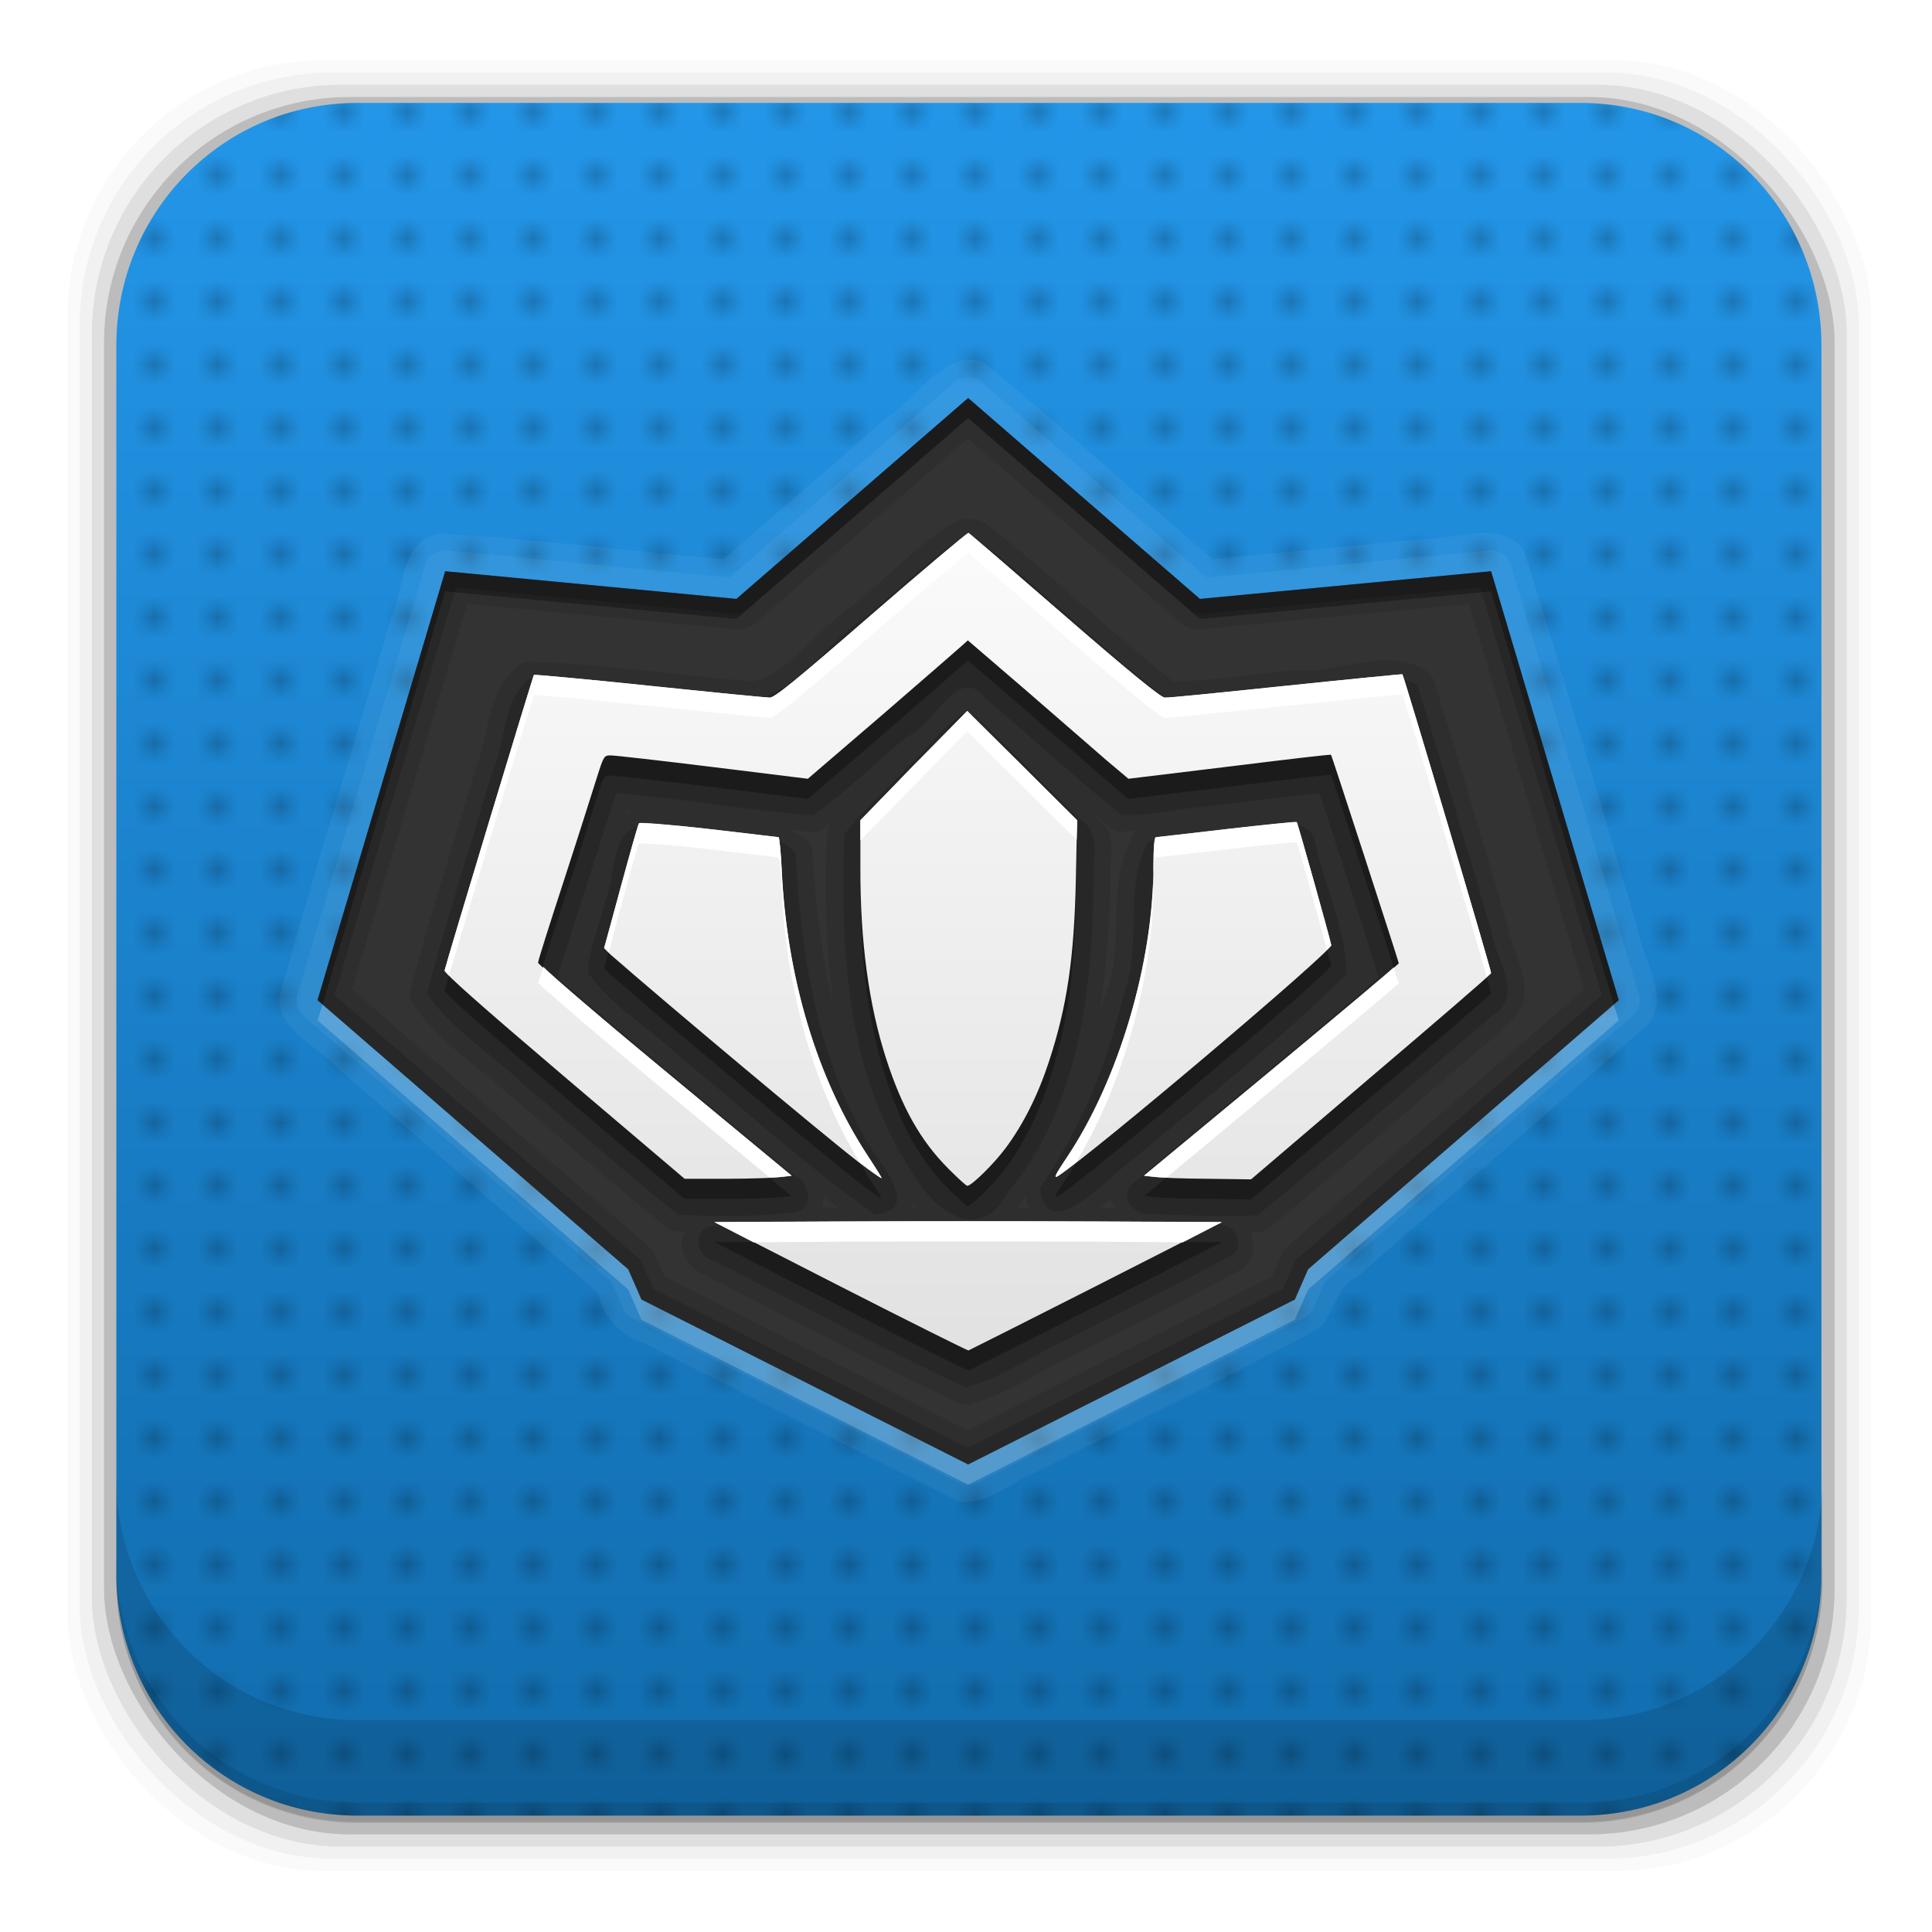 <svg height="96" width="96" xmlns="http://www.w3.org/2000/svg" xmlns:xlink="http://www.w3.org/1999/xlink" xmlns:sodipodi="http://sodipodi.sourceforge.net/DTD/sodipodi-0.dtd" xmlns:inkscape="http://www.inkscape.org/namespaces/inkscape">
 <defs>
  <pattern xlink:href="#pattern5167" id="pattern10356" patternTransform="translate(14.11 937.6)"/>
  <pattern xlink:href="#pattern5138" id="pattern5167" patternTransform="translate(16,-14)"/>
  <pattern height="6" id="pattern5138" width="6" patternTransform="translate(16,-14)" patternUnits="userSpaceOnUse">
   <g transform="matrix(1 0 0 1 -16 14)">
    <rect x="16" y="-14" color="#000000" height="6" opacity="0" width="6"/>
    <rect x="17" y="-10" color="#000000" height="1" opacity="0.2" width="1"/>
    <rect x="20" y="-10" color="#000000" height="1" opacity="0.2" width="1"/>
    <rect x="17" y="-13" color="#000000" height="1" opacity="0.2" width="1"/>
    <rect x="20" y="-13" color="#000000" height="1" opacity="0.2" width="1"/>
   </g>
  </pattern>
  <linearGradient x2="0" y1="90" y2="5.988" gradientUnits="userSpaceOnUse" id="linearGradient11081" gradientTransform="matrix(1 0 0 1 -1.89 951.6)">
   <stop stop-color="#116cad"/>
   <stop stop-color="#2497ea" offset="1"/>
  </linearGradient>
  <clipPath clipPathUnits="userSpaceOnUse" id="clipPath11083">
   <path d="m16.249 959.67c-6.348 0-11.439 5.156-11.439 11.529v58.331c0 6.373 5.091 11.499 11.439 11.499h58.122c6.348 0 11.439-5.126 11.439-11.499v-58.331c0-6.373-5.091-11.529-11.439-11.529h-58.122z"/>
  </clipPath>
  <linearGradient x2="0" y1="625.38" y2="989.65" gradientUnits="userSpaceOnUse" id="linearGradient11103" gradientTransform="matrix(0.11 0 0 0.11 -35.649 821.63)">
   <stop stop-color="#fafafa"/>
   <stop stop-color="#e1e1e1" offset="1"/>
  </linearGradient>
  <rect x="4.11" rx="6" y="957.6" height="84" id="SVGCleanerId_0" width="84"/>
 </defs>
 <g transform="matrix(1 0 0 1 0 -956.36)">
  <rect x="3.353" rx="12.724" y="959.35" fill-opacity="0.02" height="89.98" width="89.62"/>
  <rect x="3.959" rx="12.552" y="959.96" fill-opacity="0.039" height="88.76" width="88.41"/>
  <rect x="4.564" rx="12.38" y="960.57" fill-opacity="0.078" height="87.55" width="87.2"/>
  <rect x="5.17" rx="12.208" y="961.18" fill-opacity="0.157" height="86.33" width="85.991"/>
  <g clip-path="url(#clipPath11083)" transform="matrix(1.046 0 0 1.046 0.749 -42.34)">
   <use xlink:href="#SVGCleanerId_0" fill="url(#linearGradient11081)"/>
   <use xlink:href="#SVGCleanerId_0" fill="url(#pattern10356)" opacity="0.5"/>
  </g>
  <path d="m5.776 1029.8v5.066c0 6.668 5.343 12.032 11.985 12.032h60.809c6.642 0 11.985-5.364 11.985-12.032v-5.066c0 6.668-5.343 12.032-11.985 12.032h-60.809c-6.642 0-11.985-5.364-11.985-12.032z" fill-opacity="0.118"/>
  <path d="m5.776 1033.9v1.013c0 6.668 5.343 12.032 11.985 12.032h60.809c6.642 0 11.985-5.364 11.985-12.032v-1.013c0 6.668-5.343 12.032-11.985 12.032h-60.809c-6.642 0-11.985-5.364-11.985-12.032z" fill-opacity="0.098"/>
  <g transform="matrix(1 0 0 1 55.722 93.71)">
   <path d="m-7.849 880.53c-1.531 0.431-2.473 1.942-3.75 2.831l-8.156 7.075c-4.718-0.4-9.439-1.014-14.156-1.281-1.882 0.388-1.727 2.684-2.344 4.103-1.846 6.323-3.84 12.621-5.593 18.96-0.017 1.72 1.95 2.41 2.945 3.54 4.3 3.716 8.6 7.432 12.899 11.148 0.284 1.273 1.206 2.163 2.425 2.56 5.162 2.589 10.315 5.221 15.482 7.783 1.498 0.251 2.716-1.078 4.076-1.548 4.617-2.378 9.343-4.604 13.893-7.077 0.718-0.8 0.781-2.013 1.849-2.533 4.83-4.22 9.76-8.341 14.527-12.623 0.974-1.482-0.37-3.186-0.602-4.725-1.887-6.221-3.659-12.49-5.617-18.681-1.111-1.639-3.255-0.614-4.854-0.648-3.549 0.341-7.097 0.682-10.646 1.023-3.785-3.22-7.454-6.599-11.312-9.719-0.33-0.174-0.698-0.201-1.062-0.188z" fill="#fff" opacity="0.05"/>
   <path d="m-7.724 881.41a1.027 1.027 0 0 0 -0.594 0.25l-11.156 9.688-14.031-1.344a1.027 1.027 0 0 0 -1.094 0.75l-6.344 21.312a1.027 1.027 0 0 0 0.312 1.062l15.312 13.25 0.531 1.25a1.027 1.027 0 0 0 0.469 0.5l16.219 8.188a1.027 1.027 0 0 0 0.469 0.125h0.031a1.027 1.027 0 0 0 0.469 -0.125l16.219-8.188a1.027 1.027 0 0 0 0.469 -0.5l0.531-1.25 15.312-13.25a1.027 1.027 0 0 0 0.312 -1.062l-6.344-21.312a1.027 1.027 0 0 0 -1.094 -0.75l-14.031 1.344-11.156-9.688a1.027 1.027 0 0 0 -0.688 -0.25h-0.031a1.027 1.027 0 0 0 -0.094 0z" fill="#fff" opacity="0.05"/>
   <path d="m-7.631 882.41v0.031l-11.5 9.969-14.469-1.375-6.344 21.312 15.438 13.375 0.656 1.5 16.219 8.188 0.031 0.031v-0.031l16.219-8.188 0.656-1.5 15.438-13.375-6.344-21.312-14.469 1.375-11.5-9.969-0.031-0.031z" fill="#333"/>
   <path d="m-7.881 888.44a0.852 0.852 0 0 0 -0.281 0.094c-1.953 1.144-3.456 2.804-5.031 4.062-0.022 0.018-0.04 0.045-0.062 0.062-1.02 0.693-1.874 1.614-2.688 2.375-0.821 0.767-1.591 1.306-2.375 1.469-3.638-0.284-7.336-0.855-11.094-0.969a0.852 0.852 0 0 0 -0.562 0.188c-0.894 0.748-1.246 1.787-1.469 2.719-0.223 0.932-0.371 1.806-0.656 2.406a0.852 0.852 0 0 0 -0.031 0.125c-1.04 3.582-2.241 7.178-3.188 10.844a0.852 0.852 0 0 0 0.094 0.688c1.351 2.011 3.458 3.245 4.906 4.656a0.852 0.852 0 0 0 0.062 0.031c2.555 2.137 5.045 4.366 7.688 6.469a0.852 0.852 0 0 0 0.469 0.188c0.132 0.008 0.273-0.007 0.406 0-0.092 0.272-0.201 0.555-0.156 0.812 0.106 0.608 0.592 1.15 1.25 1.375v0.031c4.154 2.081 8.281 4.336 12.531 6.312a0.852 0.852 0 0 0 0.562 0.031c2.076-0.536 3.747-1.833 5.375-2.531a0.852 0.852 0 0 0 0.062 -0.031c2.644-1.385 5.368-2.639 8.031-4.125a0.852 0.852 0 0 0 0.188 -0.156c0.472-0.478 0.463-1.132 0.281-1.688 0.137-0.006 0.269 0.009 0.406 0a0.852 0.852 0 0 0 0.469 -0.188c3.982-3.24 7.827-6.642 11.719-9.938l-0.031-0.062c0.477-0.343 0.853-0.785 0.969-1.281 0.127-0.545 0.058-1.049-0.062-1.5-0.241-0.903-0.64-1.725-0.688-2.125a0.852 0.852 0 0 0 -0.031 -0.156c-1.189-4.056-2.396-8.128-3.656-12.156a0.852 0.852 0 0 0 -0.344 -0.469c-1.098-0.728-2.345-0.59-3.406-0.406-1.061 0.184-2.032 0.415-2.719 0.344a0.852 0.852 0 0 0 -0.156 0c-2.214 0.157-4.376 0.57-6.344 0.562-3.15-2.478-6.084-5.352-9.344-7.875a0.852 0.852 0 0 0 -0.438 -0.156l-0.25-0.031a0.852 0.852 0 0 0 -0.094 0h-0.156a0.852 0.852 0 0 0 -0.156 0zm-16.625 14.531c0.062 0.006 0.126 0.025 0.188 0.031-0.098 0.037-0.16 0.108-0.25 0.156 0.02-0.063 0.042-0.125 0.062-0.188zm33.562 0.031c0.062-0.007 0.126 0.007 0.188 0 0.007 0.022 0.024 0.041 0.031 0.062-0.071-0.03-0.145-0.041-0.219-0.062zm-10.312 0.188c0.243 0.198 0.473 0.399 0.719 0.594a0.852 0.852 0 0 0 0.469 0.188c0.297 0.018 0.525-0.05 0.812-0.062a0.852 0.852 0 0 0 -0.094 0.125c-0.799 1.307-0.866 2.782-0.906 4.156-0.04 1.375-0.052 2.68-0.469 3.688a0.852 0.852 0 0 0 -0.062 0.125c-0.065 0.291-0.207 0.555-0.281 0.844 0.376-2.421 0.521-4.874 0.531-7.219 0-0.02-0-0.042 0-0.062 0.001-0.009-0.001-0.022 0-0.031 0.046-0.425 0.089-0.887-0.031-1.406-0.08-0.342-0.426-0.629-0.688-0.938zm-13.031 0.219c-0.058 0.073-0.131 0.113-0.188 0.188a0.852 0.852 0 0 0 -0.156 0.469c-0.102 2.809-0.095 5.743 0.344 8.625-0.597-2.492-0.918-5.096-1.062-7.688a0.852 0.852 0 0 0 -0.156 -0.469c-0.266-0.341-0.629-0.476-0.969-0.656 0.37 0.035 0.722 0.098 1.094 0.125a0.852 0.852 0 0 0 0.562 -0.156c0.195-0.136 0.343-0.295 0.531-0.438zm-0.5 18.688c0.243 0.187 0.472 0.379 0.719 0.562-0.265 0.005-0.545-0.002-0.812 0 0.069-0.183 0.087-0.38 0.094-0.562zm10 0c0.039 0.209 0.104 0.41 0.188 0.594-0.188-0-0.375-0.031-0.562-0.031 0.059-0.091 0.132-0.152 0.188-0.25 0.034-0.041 0.06-0.084 0.094-0.125 0.045-0.056 0.049-0.132 0.094-0.188zm4.25 0.156c0.022 0.171 0.154 0.285 0.219 0.438-0.25-0.001-0.5 0.001-0.75 0 0.216-0.166 0.332-0.269 0.531-0.438zm-9.812 0.188c0.058 0.069 0.095 0.152 0.156 0.219-0.052 0-0.104-0-0.156 0 0.023-0.08-0.012-0.142 0-0.219z" opacity="0.1"/>
   <path d="m-7.724 889.28c-1.829 1.071-3.333 2.715-5.007 4.039-1.852 1.226-3.339 3.656-5.476 4.062-3.747-0.282-7.489-0.893-11.236-1.007-1.338 1.119-1.156 3.306-1.886 4.842-1.046 3.605-2.238 7.184-3.174 10.809 1.202 1.789 3.223 2.985 4.776 4.498 2.57 2.15 5.075 4.397 7.692 6.479 1.954 0.115 3.966 0.121 5.914-0.135 0.903-0.307 0.607-1.511-0.15-1.81-3.94-3.258-7.895-6.499-11.766-9.839 0.972-3.054 1.946-6.109 2.938-9.156 3.266 0.249 6.519 0.868 9.775 1.103 1.654-1.159 3.114-2.631 4.689-3.913 1.291-0.51 2.541-3.656 3.832-1.942 2.276 1.926 4.465 3.974 6.798 5.821 1.446 0.088 2.918-0.332 4.374-0.432 1.821-0.234 3.646-0.429 5.47-0.636 0.994 3.047 2.014 6.088 2.938 9.156-4.04 3.548-8.29 6.869-12.357 10.378-0.503 0.77 0.405 1.52 1.169 1.372 1.718 0.066 3.467 0.183 5.178 0.069 3.962-3.223 7.795-6.639 11.697-9.944 1.603-0.995 0.064-2.887-0.096-4.23-1.189-4.054-2.396-8.125-3.654-12.145-1.617-1.073-3.901 0.259-5.749 0.066-2.23 0.158-4.543 0.646-6.72 0.591-3.289-2.558-6.282-5.523-9.562-8.062l-0.25-0.031h-0.156zm-0.125 8.844c-1.076 0.625-1.791 1.777-2.731 2.598-1.04 1.144-2.261 2.157-3.191 3.381-0.206 5.687 0.103 11.796 3.312 16.706 1.034 1.918 3.414 3.8 4.825 1.068 3.765-4.516 4.242-10.695 4.261-16.343 0.094-0.82 0.102-1.732-0.712-2.203-1.777-1.69-3.438-3.524-5.26-5.151-0.157-0.069-0.336-0.089-0.504-0.056zm16.219 5.531c-2.339 0.23-4.685 0.481-7.008 0.818-1.302 2.131-0.285 5.262-1.293 7.7-0.762 3.383-2.134 6.628-4.105 9.483 0.259 2.97 3.354-0.466 4.539-1.335 3.602-3.031 7.341-5.942 10.679-9.259 0.008-2.183-1.082-4.367-1.562-6.531-0.076-0.623-0.639-0.99-1.25-0.875zm-32.281 0.031c-1.572 0.375-1.174 2.616-1.781 3.812-0.212 1.18-0.836 2.339-0.79 3.534 1.173 1.633 3.022 2.683 4.472 4.07 3.249 2.645 6.34 5.513 9.787 7.896 2.615-0.25-0.284-3.003-0.725-4.191-2.278-4.214-2.981-9.031-3.244-13.747-1.106-1.42-3.579-0.656-5.212-1.176-0.833-0.104-1.671-0.139-2.507-0.199zm10 19.812c-2.185 0.045-4.387-0.047-6.562 0.082-0.877 0.3-0.616 1.592 0.24 1.729 4.171 2.089 8.291 4.321 12.509 6.282 1.84-0.475 3.481-1.729 5.25-2.488 2.669-1.398 5.42-2.673 8.045-4.138 0.651-0.659-0.158-1.702-0.986-1.439-6.165-0.035-12.331-0.057-18.496-0.029z" opacity="0.15"/>
   <path d="m-7.601 890.13c-0.047-0.017-2.211 1.798-4.817 4.062-3.774 3.28-4.808 4.121-5.049 4.12-0.166-0-2.842-0.252-5.978-0.58-3.135-0.329-5.72-0.576-5.745-0.551-0.049 0.049-4.38 14.37-4.44 14.683-0.026 0.134 1.708 1.672 5.949 5.281l5.978 5.078h2.147c1.177-0.003 2.355-0.047 2.641-0.087l0.522-0.058-6.297-5.223c-3.466-2.866-6.293-5.28-6.297-5.368-0.004-0.088 0.586-1.945 1.306-4.149 0.72-2.205 1.437-4.49 1.625-5.078 0.339-1.062 0.348-1.078 0.696-1.074 0.193 0.002 2.489 0.259 5.078 0.58l4.701 0.58 3.685-3.163c2.027-1.751 3.817-3.308 3.975-3.453l0.29-0.261 2.902 2.495c1.592 1.377 3.372 2.934 3.975 3.453l1.103 0.929 5.02-0.609c2.765-0.341 5.031-0.614 5.049-0.58 0.057 0.106 3.366 10.29 3.366 10.359 0 0.036-2.848 2.425-6.326 5.31l-6.326 5.252 0.551 0.058c0.295 0.04 1.48 0.082 2.641 0.087l2.118 0.029 5.949-5.078c3.275-2.783 5.961-5.097 5.978-5.165 0.025-0.102-4.332-14.778-4.411-14.857-0.014-0.014-2.61 0.249-5.774 0.58-3.165 0.332-5.873 0.597-6.036 0.58-0.208-0.022-1.698-1.232-4.991-4.091-2.571-2.233-4.712-4.075-4.759-4.091zm-0.058 8.85-2.67 2.699-2.641 2.728v2.35c-0.008 3.692 0.417 6.826 1.277 9.489 0.791 2.448 1.713 4.091 3.105 5.484 0.467 0.468 0.875 0.842 0.929 0.842 0.216 0 1.333-1.101 1.915-1.886 0.865-1.167 1.592-2.601 2.147-4.295 0.901-2.749 1.254-5.146 1.335-9.111l0.058-2.873-2.728-2.728-2.728-2.699zm16.366 5.513c-0.027-0.027-1.578 0.134-3.453 0.348-1.875 0.214-3.477 0.406-3.54 0.406-0.074 0-0.116 0.505-0.116 1.422 0 4.832-1.739 10.658-4.324 14.509-0.599 0.892-0.657 1.061-0.406 0.9 1.674-1.076 13.601-11.165 13.551-11.462-0.054-0.326-1.661-6.072-1.712-6.123zm-32.674 0.058c-0.045 0.048-0.44 1.473-0.9 3.163l-0.842 3.047 0.29 0.29c2.801 2.453 10.487 8.89 12.303 10.301 0.63 0.49 1.172 0.859 1.19 0.842 0.018-0.018-0.273-0.504-0.667-1.103-2.532-3.847-4.05-8.895-4.295-14.277-0.04-0.873-0.11-1.567-0.145-1.567-0.036 0-1.588-0.192-3.453-0.406s-3.437-0.338-3.482-0.29zm10.069 19.79-6.326 0.029 6.297 3.221c3.451 1.762 6.293 3.175 6.326 3.163 0.032-0.011 2.879-1.442 6.326-3.192l6.268-3.192-6.297-0.029c-3.464-0.016-9.127-0.016-12.594 0z" opacity="0.3"/>
   <path d="m-7.601 889.13c-0.047-0.017-2.211 1.798-4.817 4.062-3.774 3.28-4.808 4.121-5.049 4.12-0.166-0-2.842-0.252-5.978-0.58-3.135-0.329-5.72-0.576-5.745-0.551-0.049 0.049-4.38 14.37-4.44 14.683-0.026 0.134 1.708 1.672 5.949 5.281l5.978 5.078h2.147c1.177-0.003 2.355-0.047 2.641-0.087l0.522-0.058-6.297-5.223c-3.466-2.866-6.293-5.28-6.297-5.368-0.004-0.088 0.586-1.945 1.306-4.149 0.72-2.205 1.437-4.49 1.625-5.078 0.339-1.062 0.348-1.078 0.696-1.074 0.193 0.002 2.489 0.259 5.078 0.58l4.701 0.58 3.685-3.163c2.027-1.751 3.817-3.308 3.975-3.453l0.29-0.261 2.902 2.495c1.592 1.377 3.372 2.934 3.975 3.453l1.103 0.929 5.02-0.609c2.765-0.341 5.031-0.614 5.049-0.58 0.057 0.106 3.366 10.29 3.366 10.359 0 0.036-2.848 2.425-6.326 5.31l-6.326 5.252 0.551 0.058c0.295 0.04 1.48 0.082 2.641 0.087l2.118 0.029 5.949-5.078c3.275-2.783 5.961-5.097 5.978-5.165 0.025-0.102-4.332-14.778-4.411-14.857-0.014-0.014-2.61 0.249-5.774 0.58-3.165 0.332-5.873 0.597-6.036 0.58-0.208-0.022-1.698-1.232-4.991-4.091-2.571-2.233-4.712-4.075-4.759-4.091zm-0.058 8.85-2.67 2.699-2.641 2.728v2.35c-0.008 3.692 0.417 6.826 1.277 9.489 0.791 2.448 1.713 4.091 3.105 5.484 0.467 0.468 0.875 0.842 0.929 0.842 0.216 0 1.333-1.101 1.915-1.886 0.865-1.167 1.592-2.601 2.147-4.295 0.901-2.749 1.254-5.146 1.335-9.111l0.058-2.873-2.728-2.728-2.728-2.699zm16.366 5.513c-0.027-0.027-1.578 0.134-3.453 0.348-1.875 0.214-3.477 0.406-3.54 0.406-0.074 0-0.116 0.505-0.116 1.422 0 4.832-1.739 10.658-4.324 14.509-0.599 0.892-0.657 1.061-0.406 0.9 1.674-1.076 13.601-11.165 13.551-11.462-0.054-0.326-1.661-6.072-1.712-6.123zm-32.674 0.058c-0.045 0.048-0.44 1.473-0.9 3.163l-0.842 3.047 0.29 0.29c2.801 2.453 10.487 8.89 12.303 10.301 0.63 0.49 1.172 0.859 1.19 0.842 0.018-0.018-0.273-0.504-0.667-1.103-2.532-3.847-4.05-8.895-4.295-14.277-0.04-0.873-0.11-1.567-0.145-1.567-0.036 0-1.588-0.192-3.453-0.406s-3.437-0.338-3.482-0.29zm10.069 19.79-6.326 0.029 6.297 3.221c3.451 1.762 6.293 3.175 6.326 3.163 0.032-0.011 2.879-1.442 6.326-3.192l6.268-3.192-6.297-0.029c-3.464-0.016-9.127-0.016-12.594 0z" fill="url(#linearGradient11103)"/>
   <path d="m-39.693 912.57-0.25 0.781 15.438 13.375 0.656 1.5 16.219 8.188h0.031l16.219-8.188 0.656-1.5 15.438-13.375-0.25-0.781-15.188 13.156-0.656 1.5-16.219 8.188h-0.031l-16.219-8.188-0.656-1.5-15.188-13.156z" fill="#fff" opacity="0.2"/>
   <path d="m-7.631 882.44-11.5 9.969-14.469-1.375-6.344 21.312 15.438 13.375 0.656 1.5 16.219 8.188h0.031l16.219-8.188 0.656-1.5 15.438-13.375-6.344-21.312-14.469 1.375-11.5-9.969h-0.031zm0 2 10.531 9.125a1.512 1.512 0 0 0 1.156 0.344l13.219-1.25 5.719 19.156-14.719 12.75a1.512 1.512 0 0 0 -0.375 0.562l-0.438 0.969-15.094 7.625-15.062-7.625-0.438-0.969a1.512 1.512 0 0 0 -0.375 -0.562l-14.719-12.75 5.719-19.156 13.219 1.25a1.512 1.512 0 0 0 1.156 -0.344l10.5-9.125z" opacity="0.1"/>
   <path d="m-7.631 882.44-11.5 9.969-14.469-1.375-6.344 21.312 15.438 13.375 0.656 1.5 16.219 8.188h0.031l16.219-8.188 0.656-1.5 15.438-13.375-6.344-21.312-14.469 1.375-11.5-9.969h-0.031zm0 0.969 11.031 9.562a0.746 0.746 0 0 0 0.562 0.188l13.875-1.312 6.031 20.25-15.094 13.062a0.746 0.746 0 0 0 -0.188 0.25l-0.562 1.281-15.656 7.906-15.625-7.906-0.562-1.281a0.746 0.746 0 0 0 -0.188 -0.25l-15.094-13.062 6.031-20.25 13.875 1.312a0.746 0.746 0 0 0 0.562 -0.188l11-9.562z" opacity="0.15"/>
   <path d="m-7.631 882.44-11.5 9.969-14.469-1.375-6.344 21.312 0.25 0.219 6.094-20.531 14.469 1.375 11.5-9.969h0.031l11.5 9.969 14.469-1.375 6.094 20.531 0.25-0.219-6.344-21.312-14.469 1.375-11.5-9.969h-0.031z" opacity="0.3"/>
   <path d="m-7.599 889.13c-0.047-0.017-2.207 1.798-4.812 4.062-3.774 3.28-4.822 4.126-5.062 4.125-0.166-0-2.833-0.265-5.969-0.594-3.135-0.329-5.725-0.556-5.75-0.531-0.049 0.049-4.378 14.375-4.438 14.688-0.005 0.024 0.107 0.133 0.219 0.25 0.443-1.564 4.172-13.891 4.219-13.938 0.025-0.025 2.615 0.202 5.75 0.531s5.803 0.593 5.969 0.594c0.241 0.001 1.289-0.845 5.062-4.125 2.606-2.264 4.766-4.079 4.812-4.062 0.047 0.017 2.179 1.861 4.75 4.094 3.293 2.859 4.792 4.072 5 4.094 0.162 0.017 2.866-0.262 6.031-0.594s5.768-0.576 5.781-0.562c0.074 0.074 3.785 12.519 4.188 14.031 0.02-0.02 0.218-0.183 0.219-0.188 0.025-0.102-4.328-14.765-4.406-14.844-0.014-0.014-2.616 0.231-5.781 0.562s-5.869 0.611-6.031 0.594c-0.208-0.022-1.707-1.234-5-4.094-2.571-2.233-4.704-4.077-4.75-4.094zm-0.062 8.844-2.656 2.719-2.656 2.719v1l2.656-2.719 2.656-2.719 2.719 2.719 2.719 2.688 0.031-0.969-2.75-2.719-2.719-2.719zm16.375 5.531c-0.027-0.027-1.594 0.13-3.469 0.344s-3.468 0.406-3.531 0.406c-0.074 0-0.125 0.489-0.125 1.406 0 4.832-1.728 10.68-4.312 14.531-0.599 0.892-0.657 1.036-0.406 0.875 0.174-0.112 0.506-0.372 0.875-0.656 2.317-3.83 3.844-9.224 3.844-13.75 0-0.917 0.051-1.406 0.125-1.406 0.063 0 1.657-0.192 3.531-0.406 1.875-0.214 3.441-0.371 3.469-0.344 0.045 0.045 1.159 4.037 1.5 5.344 0.061-0.068 0.221-0.203 0.219-0.219-0.054-0.326-1.668-6.074-1.719-6.125zm-32.688 0.062c-0.045 0.048-0.447 1.467-0.906 3.156l-0.812 3.031 0.219 0.219 0.594-2.25c0.46-1.69 0.861-3.108 0.906-3.156 0.045-0.048 1.635 0.067 3.5 0.281 1.865 0.214 3.402 0.406 3.438 0.406 0.036 0 0.117 0.69 0.156 1.562 0.231 5.075 1.597 9.84 3.875 13.594 0.585 0.45 1.077 0.798 1.094 0.781 0.018-0.018-0.293-0.495-0.688-1.094-2.532-3.847-4.037-8.899-4.281-14.281-0.04-0.873-0.121-1.562-0.156-1.562-0.036 0-1.572-0.192-3.438-0.406s-3.455-0.329-3.5-0.281zm-4.75 7.125c-0.039 0.135-0.251 0.764-0.25 0.781 0.003 0.088 2.816 2.509 6.281 5.375l5.219 4.312c0.202-0.011 0.482-0.02 0.562-0.031l0.531-0.062-6.312-5.219c-3.233-2.674-5.684-4.791-6.031-5.156zm42.25 0.031c-0.217 0.214-2.725 2.325-6.062 5.094l-6.344 5.25 0.562 0.062c0.062 0.009 0.429 0.023 0.562 0.031l5.219-4.344c3.478-2.885 6.312-5.276 6.312-5.312 0-0.005-0.215-0.67-0.25-0.781zm-27.438 12.625-6.312 0.031 1.938 1 4.375-0.031c3.466-0.016 9.13-0.016 12.594 0l4.375 0.031 1.938-1-6.312-0.031c-3.464-0.016-9.127-0.016-12.594 0z" fill="#fff"/>
  </g>
 </g>
</svg>
